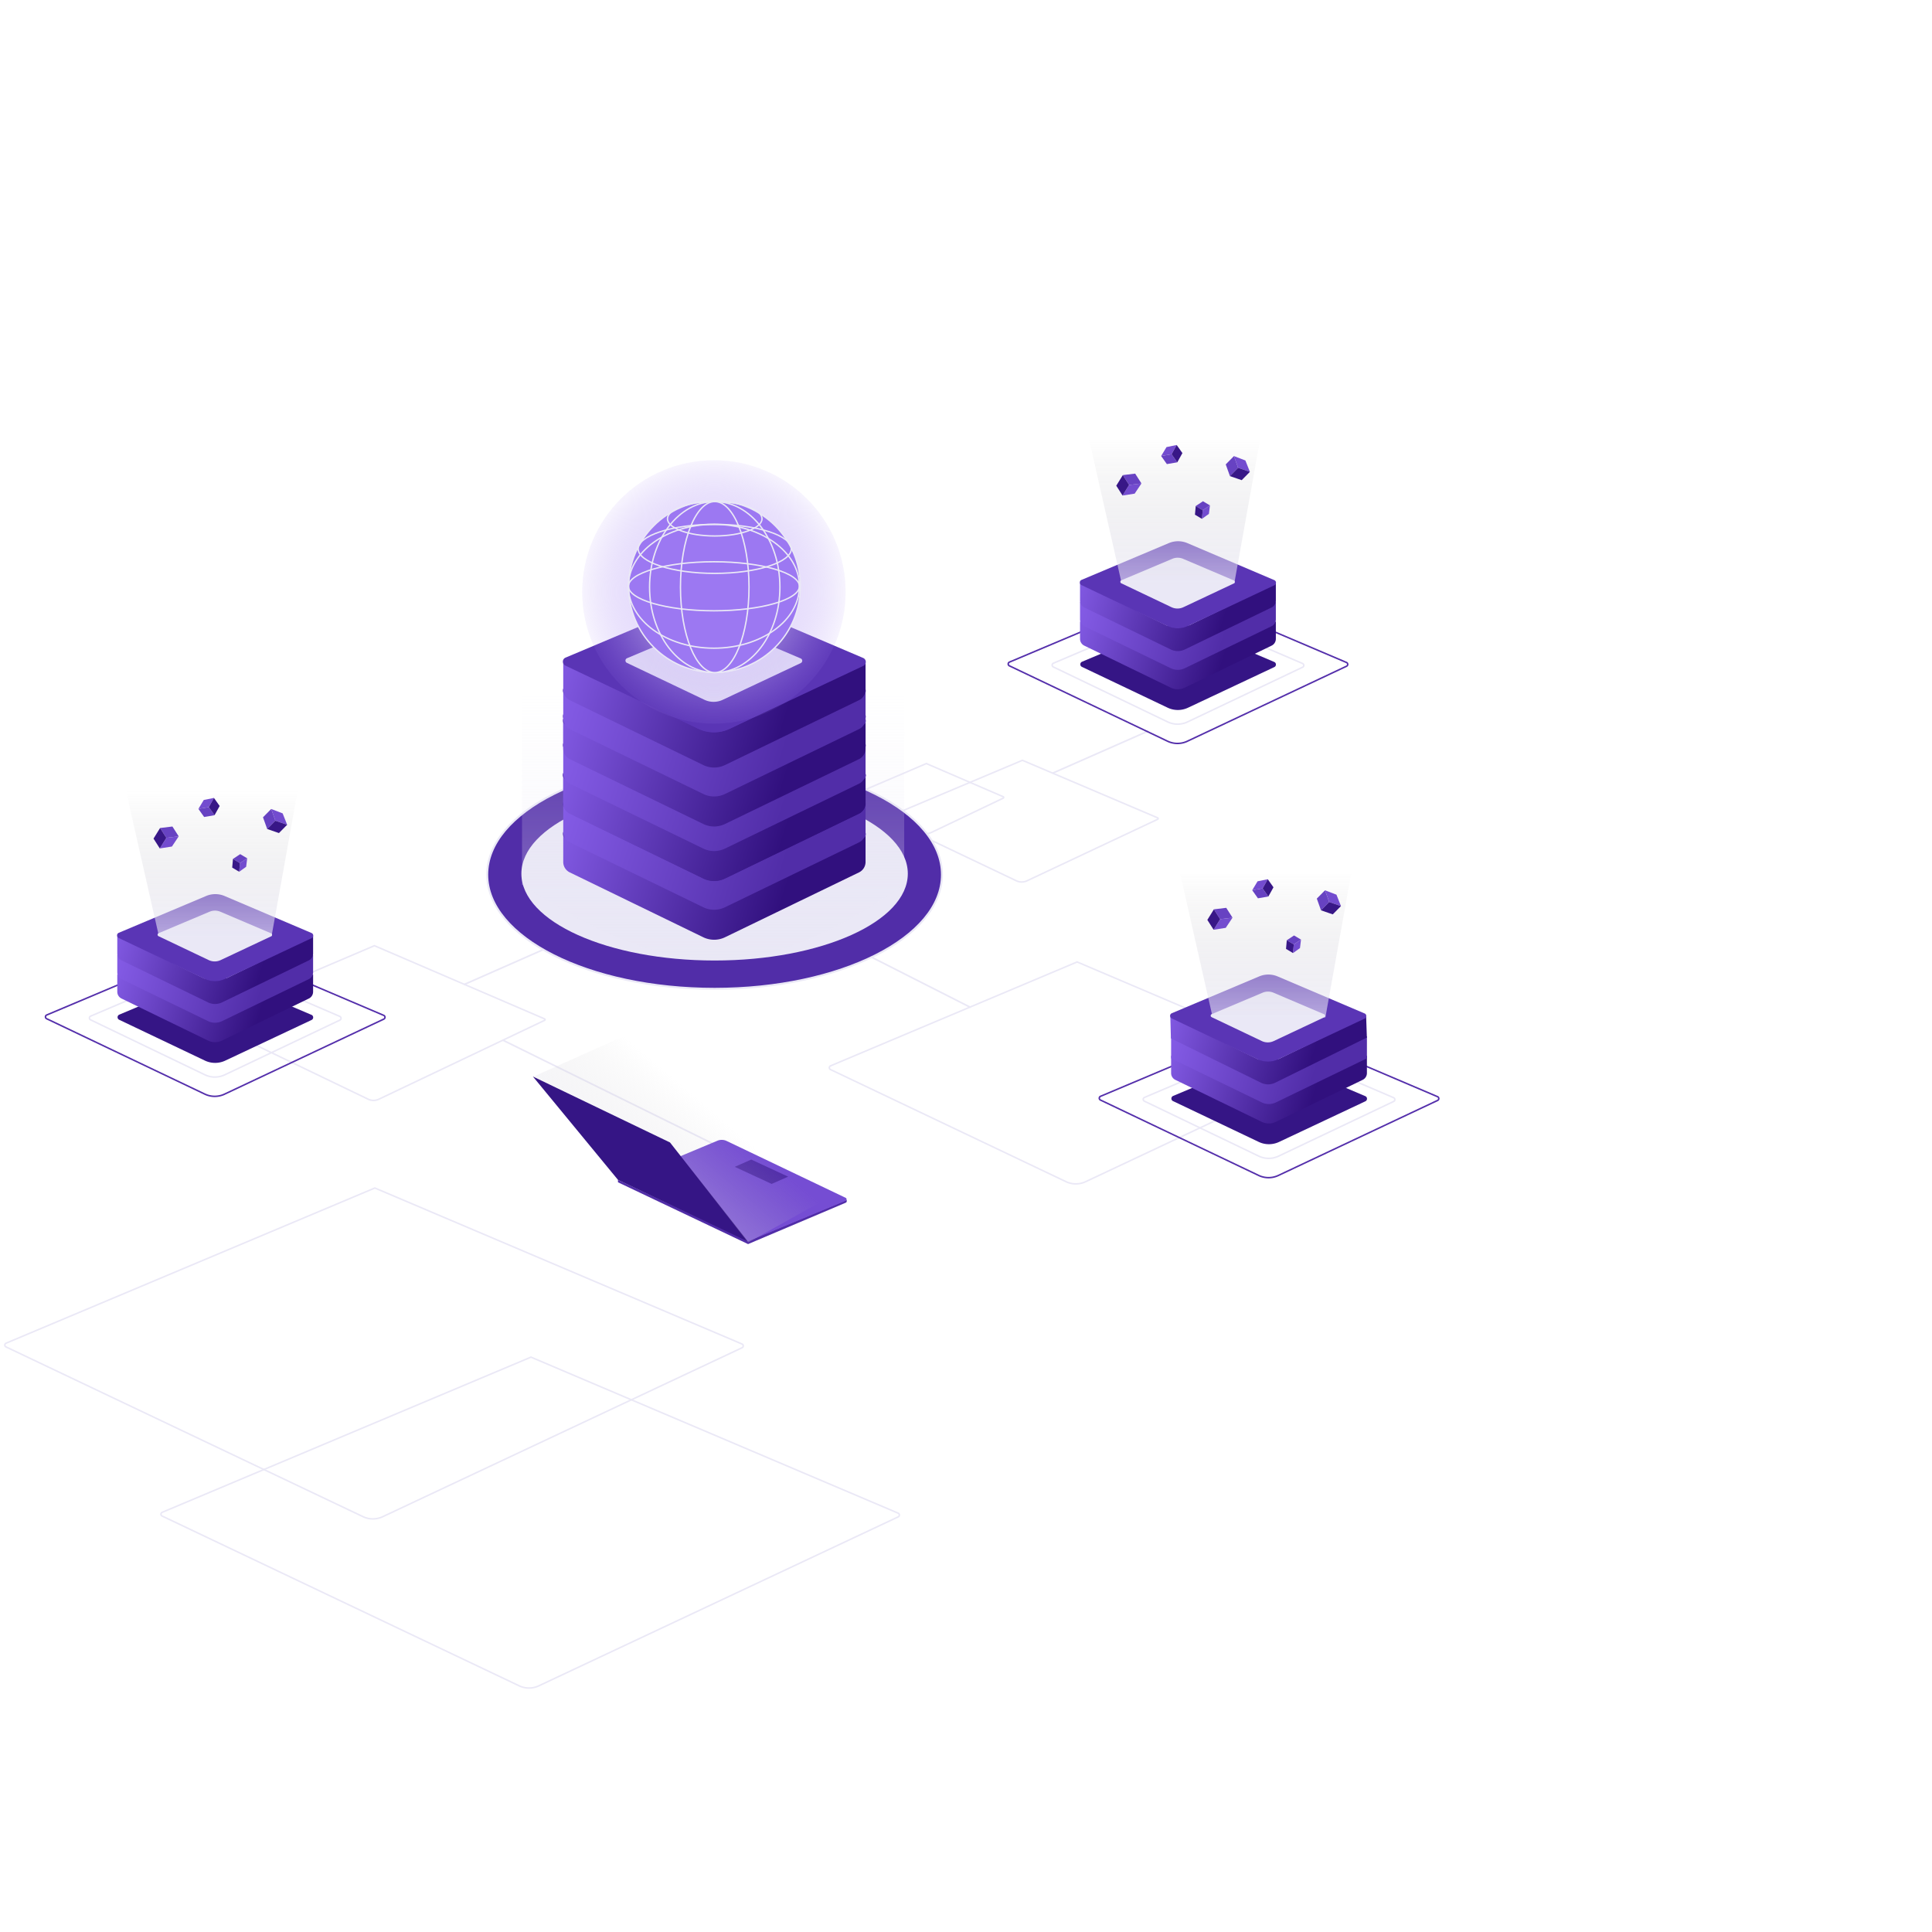 <svg viewBox="0 0 1188 1188" fill="none" xmlns="http://www.w3.org/2000/svg"><g style="transition:.3s"><path stroke="#EAE8F6" d="M596.774 619.446l-69-35M440.781 704.449L309 639.5"/><path d="M545.144 502.708l83.539-35.198 83.172 35.386a.484.484 0 01.017.884l-80.391 37.841a7.606 7.606 0 01-6.508-.015l-79.849-38.015a.484.484 0 01.02-.883z" stroke="#EAE8F6" stroke-width=".94"/><path d="M522.115 489.795l47.491-20.284 47.278 20.391a.485.485 0 01.017.882l-44.266 21.123a7.61 7.61 0 01-6.582-.015l-43.958-21.215a.485.485 0 01.02-.882z" stroke="#EAE8F6" stroke-width=".94"/><path stroke="#EAE8F6" d="M344.202 579.458l-59 26M706.202 449.458l-59 26"/><path d="M510.738 655.38l151.594-63.871 150.93 64.213c1.002.426 1.029 1.837.043 2.301l-145.737 68.601a14.175 14.175 0 01-12.127-.027L510.685 657.68c-.983-.468-.951-1.877.053-2.3z" stroke="#EAE8F6" stroke-width=".938"/><path d="M774.859 651.352a14.637 14.637 0 0111.419.02l53.249 22.662c1.374.585 1.411 2.521.059 3.157l-53.078 24.994a14.639 14.639 0 01-12.532-.027l-52.697-25.098c-1.349-.642-1.304-2.576.072-3.156l53.508-22.552z" fill="#351585"/><path d="M774.942 644.534a14.17 14.17 0 0111.139.02l70.858 30.431c.997.429 1.024 1.832.044 2.298l-70.782 33.633a14.171 14.171 0 01-12.22-.027l-70.286-33.779c-.977-.469-.945-1.872.053-2.296l71.194-30.28z" stroke="#EAE8F6" stroke-width=".938"/><path d="M775.04 632.663a14.173 14.173 0 0111.059.02l97.854 41.671c1.002.427 1.028 1.837.044 2.301l-97.926 46.139a14.17 14.17 0 01-12.136-.026l-97.254-46.346c-.982-.468-.95-1.877.053-2.3l98.306-41.459z" stroke="#542FAB" stroke-width=".938"/><path d="M125.121 626.278l105.108-44.767 104.649 45.008a.484.484 0 01.017.882l-101.954 48.514a7.607 7.607 0 01-6.567-.014L125.101 627.16a.484.484 0 01.02-.882z" stroke="#EAE8F6" stroke-width=".94"/><path d="M718.859 384.352a14.641 14.641 0 0111.419.02l53.249 22.662c1.374.585 1.411 2.521.059 3.157l-53.078 24.994a14.639 14.639 0 01-12.532-.027l-52.697-25.097c-1.349-.643-1.304-2.577.072-3.157l53.508-22.552z" fill="#351585"/><path d="M718.942 377.534a14.168 14.168 0 0111.138.02l70.859 30.432c.997.428 1.023 1.831.043 2.297l-70.781 33.633a14.173 14.173 0 01-12.221-.027l-70.285-33.779c-.977-.469-.945-1.872.053-2.296l71.194-30.28z" stroke="#EAE8F6" stroke-width=".938"/><path d="M719.04 365.663a14.173 14.173 0 0111.059.02l97.854 41.672c1.002.426 1.028 1.836.044 2.3l-97.926 46.14a14.173 14.173 0 01-12.136-.027l-97.254-46.346c-.982-.468-.95-1.877.053-2.3l98.306-41.459z" stroke="#542FAB" stroke-width=".938"/><path d="M126.859 601.352a14.644 14.644 0 0111.42.02l53.248 22.662c1.375.585 1.411 2.521.059 3.157l-53.078 24.994a14.639 14.639 0 01-12.532-.027l-52.697-25.097c-1.348-.643-1.304-2.577.072-3.157l53.508-22.552z" fill="#351585"/><path d="M126.942 594.534a14.17 14.17 0 0111.139.02l70.858 30.432c.997.428 1.024 1.831.044 2.297l-70.782 33.633a14.168 14.168 0 01-12.22-.027l-70.286-33.778c-.977-.47-.945-1.873.053-2.297l71.194-30.28z" stroke="#EAE8F6" stroke-width=".938"/><path d="M127.04 582.663a14.173 14.173 0 0111.059.02l97.854 41.672c1.002.426 1.028 1.836.044 2.3l-97.926 46.14a14.173 14.173 0 01-12.136-.027l-97.254-46.346c-.982-.468-.95-1.877.053-2.3l98.306-41.459z" stroke="#542FAB" stroke-width=".938"/><path d="M579.219 537.82c0 19.205-15.452 36.75-40.795 49.53-25.309 12.763-60.315 20.674-99.014 20.674-38.7 0-73.706-7.911-99.015-20.674-25.343-12.78-40.795-30.325-40.795-49.53 0-19.206 15.452-36.751 40.795-49.531 25.309-12.763 60.315-20.674 99.015-20.674 38.699 0 73.705 7.911 99.014 20.674 25.343 12.78 40.795 30.325 40.795 49.531z" fill="#512DA8" stroke="#EAE8F6" stroke-width="1.2"/><path d="M3.742 825.926l226.752-95.417 225.763 95.93c1.003.426 1.029 1.838.043 2.302L235.319 932.63a14.173 14.173 0 01-12.115-.026L3.69 828.226c-.983-.467-.951-1.878.052-2.3z" stroke="#EAE8F6" stroke-width=".938"/><path d="M99.742 929.926l226.752-95.417 225.763 95.93c1.003.426 1.029 1.838.043 2.302L331.319 1036.63a14.158 14.158 0 01-12.115-.03L99.69 932.226c-.983-.467-.951-1.878.052-2.3z" stroke="#EAE8F6" stroke-width=".938"/></g><g style="transition:.3s"><path d="M520.668 737.788v.838a1 1 0 01-.61.921L460 765v-2l60.668-25.212zM380 725.5l80 37.5v2l-80-38v-1.5z" fill="#512DA8"/><path d="M441.11 701.456a7.001 7.001 0 015.716.142l73.153 34.937c.78.372.751 1.493-.047 1.825l-59.804 24.873L382 726.167l59.11-24.711z" fill="#754DD3"/><path d="M380 725.5l80 38-48-61-84.332-40.566L380 725.5z" fill="#351585"/><path d="M461.954 713.025l22.684 10.508L474.5 728l-22.684-10.508 10.138-4.467z" fill="#522EA9"/><path d="M328 662l66-29.5 147.5 86L460 764l-48-61.5-84-40.5z" fill="url(#a)"/><defs><linearGradient id="a" x1="351" y1="712.5" x2="402" y2="652.5" gradientUnits="userSpaceOnUse"><stop stop-color="#EAE8F6" stop-opacity=".42"/><stop offset="1" stop-color="#C4C4C4" stop-opacity="0"/></linearGradient></defs></g><g style="transition:.3s"><path d="M138.633 625.27a14.685 14.685 0 01-12.836-.009L72.122 599.13v10.716a4.627 4.627 0 002.605 4.162l53.15 25.824a9.94 9.94 0 008.675.006l53.366-25.832a4.627 4.627 0 002.611-4.165V599.13l-53.896 26.14z" fill="url(#b)"/><path d="M138.633 613.32a14.685 14.685 0 01-12.836-.01l-53.675-26.131v10.716a4.627 4.627 0 002.605 4.162l53.15 25.824a9.94 9.94 0 008.675.007l53.366-25.832a4.627 4.627 0 002.611-4.165v-10.712l-53.896 26.141z" fill="url(#c)"/><path d="M138.633 601.796a14.685 14.685 0 01-12.836-.009l-53.675-26.132v10.717a4.629 4.629 0 002.605 4.162l53.15 25.824a9.943 9.943 0 008.675.006l53.366-25.832a4.627 4.627 0 002.611-4.165v-10.712l-53.896 26.141z" fill="url(#d)"/><path d="M126.708 550.962a14.686 14.686 0 0111.453.02l53.407 22.73c1.379.587 1.416 2.528.06 3.167l-53.237 25.068a14.682 14.682 0 01-12.569-.027l-52.855-25.172c-1.352-.644-1.308-2.584.073-3.166l53.668-22.62z" fill="#5A35B5"/><path d="M128.843 560.626a8.573 8.573 0 016.683.012l31.164 13.263c.805.343.826 1.476.035 1.848l-31.065 14.628a8.57 8.57 0 01-7.334-.016l-30.841-14.688c-.79-.376-.763-1.508.042-1.848l31.316-13.199z" fill="#EAE8F6"/><path d="M786.633 675.27a14.685 14.685 0 01-12.836-.009l-53.675-26.131v10.716a4.627 4.627 0 002.605 4.162l53.15 25.824a9.94 9.94 0 008.674.006l53.367-25.832a4.627 4.627 0 002.611-4.165V649.13l-53.896 26.14z" fill="url(#e)"/><path d="M786.633 663.32a14.685 14.685 0 01-12.836-.01l-53.675-26.131v13.613l55.755 27.089a9.94 9.94 0 008.674.007l55.978-27.096v-13.613l-53.896 26.141z" fill="url(#f)"/><path d="M786.157 651.249a14.683 14.683 0 01-12.835-.009l-53.675-26.131L720 638.5l55.347 27.255a9.936 9.936 0 008.781 0L840.5 638l-.446-12.891-53.897 26.14z" fill="url(#g)"/><path d="M774.233 600.415a14.69 14.69 0 0111.453.02l53.407 22.731c1.379.586 1.416 2.528.06 3.166l-53.237 25.069a14.684 14.684 0 01-12.57-.028l-52.854-25.172c-1.352-.644-1.308-2.584.072-3.166l53.669-22.62z" fill="#5A35B5"/><path d="M776.396 610.409a8.573 8.573 0 016.683.012l31.164 13.263c.805.343.826 1.476.035 1.848l-31.065 14.628a8.57 8.57 0 01-7.334-.016l-30.841-14.688c-.789-.376-.763-1.508.042-1.848l31.316-13.199z" fill="#EAE8F6"/><path d="M730.633 408.27a14.685 14.685 0 01-12.836-.009l-53.675-26.131v10.716a4.627 4.627 0 002.605 4.162l53.15 25.824a9.94 9.94 0 008.674.006l53.367-25.832a4.627 4.627 0 002.611-4.165V382.13l-53.896 26.14z" fill="url(#h)"/><path d="M730.632 396.32a14.683 14.683 0 01-12.835-.01l-53.675-26.131v10.716a4.626 4.626 0 002.605 4.162l53.15 25.824a9.937 9.937 0 008.674.007l53.366-25.832a4.628 4.628 0 002.612-4.165v-10.712l-53.897 26.141z" fill="url(#i)"/><path d="M730.632 384.796a14.686 14.686 0 01-12.835-.009l-53.675-26.132v10.717a4.628 4.628 0 002.605 4.162l53.15 25.823a9.937 9.937 0 008.674.007l53.366-25.832a4.628 4.628 0 002.612-4.165v-10.712l-53.897 26.141z" fill="url(#j)"/><path d="M718.707 333.962a14.688 14.688 0 0111.454.02l53.407 22.73c1.379.587 1.416 2.528.06 3.167l-53.237 25.068a14.684 14.684 0 01-12.57-.027l-52.854-25.172c-1.352-.645-1.308-2.584.072-3.166l53.668-22.62z" fill="#5A35B5"/><path d="M720.843 343.626a8.569 8.569 0 016.683.012l31.164 13.263c.804.343.826 1.476.035 1.848l-31.065 14.628a8.57 8.57 0 01-7.334-.016l-30.842-14.689c-.789-.375-.763-1.507.042-1.847l31.317-13.199z" fill="#EAE8F6"/><defs><linearGradient id="b" x1="156.497" y1="634.032" x2="59.923" y2="603.535" gradientUnits="userSpaceOnUse"><stop stop-color="#31107E"/><stop offset="1" stop-color="#8A61ED"/></linearGradient><linearGradient id="c" x1="156.497" y1="622.081" x2="59.923" y2="591.584" gradientUnits="userSpaceOnUse"><stop stop-color="#512DA8"/><stop offset="1" stop-color="#8A61ED"/></linearGradient><linearGradient id="d" x1="156.497" y1="610.557" x2="59.923" y2="580.06" gradientUnits="userSpaceOnUse"><stop stop-color="#31107E"/><stop offset="1" stop-color="#8A61ED"/></linearGradient><linearGradient id="e" x1="804.497" y1="684.032" x2="707.923" y2="653.535" gradientUnits="userSpaceOnUse"><stop stop-color="#31107E"/><stop offset="1" stop-color="#8A61ED"/></linearGradient><linearGradient id="f" x1="804.497" y1="672.081" x2="707.923" y2="641.584" gradientUnits="userSpaceOnUse"><stop stop-color="#512DA8"/><stop offset="1" stop-color="#8A61ED"/></linearGradient><linearGradient id="g" x1="804.022" y1="660.011" x2="707.448" y2="629.514" gradientUnits="userSpaceOnUse"><stop stop-color="#31107E"/><stop offset="1" stop-color="#8A61ED"/></linearGradient><linearGradient id="h" x1="748.497" y1="417.032" x2="651.923" y2="386.535" gradientUnits="userSpaceOnUse"><stop stop-color="#31107E"/><stop offset="1" stop-color="#8A61ED"/></linearGradient><linearGradient id="i" x1="748.497" y1="405.081" x2="651.923" y2="374.584" gradientUnits="userSpaceOnUse"><stop stop-color="#512DA8"/><stop offset="1" stop-color="#8A61ED"/></linearGradient><linearGradient id="j" x1="748.497" y1="393.557" x2="651.923" y2="363.06" gradientUnits="userSpaceOnUse"><stop stop-color="#31107E"/><stop offset="1" stop-color="#8A61ED"/></linearGradient></defs></g><g style="transition:transform .3s"><path d="M77.404 486h105.653l-16.059 89.594H97.69L77.403 486z" fill="url(#k)"/><path d="M125.288 491.919l6.266-1.281-3.153 5.677-6.402 1.09 3.289-5.486z" fill="#734CCF"/><path d="M122 497.405l6.401-1.09 3.519 4.968-6.402 1.091-3.518-4.969z" fill="#6742C2"/><path d="M131.555 490.638l-3.154 5.677 3.519 4.968 3.154-5.677-3.519-4.968z" fill="#381787"/><path d="M173.799 500.146l2.772 7.007-7.232-2.494-2.578-7.203 7.038 2.69z" fill="#734CCF"/><path d="M166.761 497.456l2.578 7.203-5.043 5.102-2.578-7.204 5.043-5.101z" fill="#6742C2"/><path d="M176.572 507.153l-7.233-2.494-5.043 5.102 7.233 2.494 5.043-5.102z" fill="#381787"/><path d="M151.36 532.994l-4.28 3.052.477-5.316 4.445-2.953-.642 5.217z" fill="#734CCF"/><path d="M152.003 527.776l-4.446 2.953-4.3-2.559 4.446-2.953 4.3 2.559z" fill="#6742C2"/><path d="M147.08 536.045l.477-5.316-4.3-2.559-.477 5.315 4.3 2.56z" fill="#381787"/><path d="M105.708 520.546l-7.446 1.155 4.03-6.503 7.595-.923-4.179 6.271z" fill="#734CCF"/><path d="M109.887 514.275l-7.595.923-3.861-6.045 7.594-.923 3.862 6.045z" fill="#6742C2"/><path d="M98.262 521.701l4.03-6.503-3.861-6.045-4.03 6.503 3.86 6.045z" fill="#381787"/><defs><linearGradient id="k" x1="130.231" y1="486" x2="130.231" y2="575.594" gradientUnits="userSpaceOnUse"><stop stop-color="#C4C4C4" stop-opacity="0"/><stop offset="1" stop-color="#EAE8F6" stop-opacity=".64"/></linearGradient></defs></g><g style="transition:transform .3s"><path d="M725.404 536h105.653l-16.059 89.594h-69.309L725.404 536z" fill="url(#l)"/><path d="M773.288 541.919l6.266-1.281-3.153 5.677-6.402 1.09 3.289-5.486z" fill="#734CCF"/><path d="M769.999 547.405l6.402-1.09 3.519 4.968-6.402 1.091-3.519-4.969z" fill="#6742C2"/><path d="M779.555 540.638l-3.154 5.677 3.519 4.968 3.154-5.677-3.519-4.968z" fill="#381787"/><path d="M821.8 550.146l2.772 7.007-7.232-2.494-2.578-7.203 7.038 2.69z" fill="#734CCF"/><path d="M814.761 547.456l2.578 7.203-5.043 5.102-2.578-7.204 5.043-5.101z" fill="#6742C2"/><path d="M824.572 557.153l-7.233-2.494-5.042 5.102 7.232 2.494 5.043-5.102z" fill="#381787"/><path d="M799.361 582.993l-4.281 3.052.477-5.316 4.446-2.953-.642 5.217z" fill="#734CCF"/><path d="M800.003 577.776l-4.446 2.953-4.3-2.56 4.446-2.953 4.3 2.56z" fill="#6742C2"/><path d="M795.08 586.045l.477-5.316-4.3-2.56-.476 5.316 4.299 2.56z" fill="#381787"/><path d="M753.708 570.546l-7.446 1.155 4.03-6.503 7.595-.923-4.179 6.271z" fill="#734CCF"/><path d="M757.887 564.275l-7.595.923-3.861-6.045 7.595-.923 3.861 6.045z" fill="#6742C2"/><path d="M746.262 571.701l4.031-6.503-3.862-6.045-4.03 6.503 3.861 6.045z" fill="#381787"/><defs><linearGradient id="l" x1="778.23" y1="536" x2="778.23" y2="625.594" gradientUnits="userSpaceOnUse"><stop stop-color="#C4C4C4" stop-opacity="0"/><stop offset="1" stop-color="#EAE8F6" stop-opacity=".64"/></linearGradient></defs></g><g style="transition:transform .3s"><path d="M669.404 269h105.653l-16.059 89.594h-69.309L669.404 269z" fill="url(#m)"/><path d="M717.288 274.919l6.266-1.281-3.153 5.677-6.402 1.09 3.289-5.486z" fill="#734CCF"/><path d="M714 280.405l6.401-1.09 3.519 4.968-6.402 1.091-3.518-4.969z" fill="#6742C2"/><path d="M723.555 273.638l-3.154 5.677 3.519 4.968 3.154-5.676-3.519-4.969z" fill="#381787"/><path d="M765.799 283.146l2.772 7.007-7.232-2.494-2.578-7.203 7.038 2.69z" fill="#734CCF"/><path d="M758.761 280.456l2.578 7.203-5.043 5.102-2.578-7.204 5.043-5.101z" fill="#6742C2"/><path d="M768.572 290.153l-7.233-2.494-5.043 5.102 7.233 2.494 5.043-5.102z" fill="#381787"/><path d="M743.361 315.993l-4.281 3.052.477-5.316 4.446-2.953-.642 5.217z" fill="#734CCF"/><path d="M744.003 310.776l-4.446 2.953-4.3-2.559 4.446-2.953 4.3 2.559z" fill="#6742C2"/><path d="M739.08 319.045l.477-5.316-4.3-2.559-.477 5.315 4.3 2.56z" fill="#381787"/><path d="M697.708 303.546l-7.446 1.155 4.03-6.503 7.595-.923-4.179 6.271z" fill="#734CCF"/><path d="M701.887 297.275l-7.595.923-3.861-6.045 7.594-.923 3.862 6.045z" fill="#6742C2"/><path d="M690.262 304.701l4.03-6.503-3.861-6.045-4.031 6.503 3.862 6.045z" fill="#381787"/><defs><linearGradient id="m" x1="722.23" y1="269" x2="722.23" y2="358.594" gradientUnits="userSpaceOnUse"><stop stop-color="#C4C4C4" stop-opacity="0"/><stop offset="1" stop-color="#EAE8F6" stop-opacity=".64"/></linearGradient></defs></g><g style="transition:.3s"><g filter="url(#n)"><ellipse cx="439.41" cy="537.219" rx="118.808" ry="53.404" fill="#EAE8F6"/></g><path d="M321 424h235v120c-90.753 62.737-142.254 60.279-235 0V424z" fill="url(#o)"/><defs><linearGradient id="o" x1="438.5" y1="424" x2="438.5" y2="590.136" gradientUnits="userSpaceOnUse"><stop stop-color="#E9E7F5" stop-opacity="0"/><stop offset="1" stop-color="#E9E7F5" stop-opacity=".39"/></linearGradient><filter id="n" x="316.602" y="479.816" width="245.616" height="114.807" filterUnits="userSpaceOnUse" color-interpolation-filters="sRGB"><feFlood flood-opacity="0" result="BackgroundImageFix"/><feBlend in="SourceGraphic" in2="BackgroundImageFix" result="shape"/><feGaussianBlur stdDeviation="2" result="effect1_foregroundBlur"/></filter></defs></g><g style="transition:.3s"><path d="M449.025 553.833a22.67 22.67 0 01-19.817-.015l-82.869-40.344v16.545a7.146 7.146 0 004.022 6.426l82.058 39.869a15.345 15.345 0 0013.393.01l82.393-39.882a7.143 7.143 0 004.031-6.43v-16.538l-83.211 40.359z" fill="url(#p)"/><path d="M430.614 475.35a22.667 22.667 0 0117.683.031l82.456 35.093c2.129.906 2.185 3.903.092 4.889l-82.193 38.703a22.67 22.67 0 01-19.406-.042l-81.602-38.864c-2.088-.994-2.02-3.989.111-4.887l82.859-34.923z" fill="#5A35B5"/><path d="M449.025 535.382a22.67 22.67 0 01-19.817-.015l-82.869-40.344v16.545a7.144 7.144 0 004.022 6.426l82.058 39.87a15.349 15.349 0 0013.393.009l82.393-39.882a7.143 7.143 0 004.031-6.43v-16.538l-83.211 40.359z" fill="url(#q)"/><path d="M430.614 456.899a22.675 22.675 0 0117.683.031l82.456 35.093c2.129.906 2.185 3.903.092 4.889l-82.193 38.704a22.67 22.67 0 01-19.406-.043l-81.602-38.864c-2.088-.994-2.02-3.989.111-4.887l82.859-34.923z" fill="#5A35B5"/><path d="M449.025 517.59a22.67 22.67 0 01-19.817-.014l-82.869-40.344v16.545a7.143 7.143 0 004.022 6.425l82.058 39.87a15.349 15.349 0 0013.393.01l82.393-39.882a7.146 7.146 0 004.031-6.431v-16.537l-83.211 40.358z" fill="url(#r)"/><path d="M430.614 439.108a22.667 22.667 0 0117.683.031l82.456 35.093c2.129.906 2.185 3.903.092 4.889l-82.193 38.703a22.67 22.67 0 01-19.406-.042l-81.602-38.864c-2.088-.994-2.02-3.989.111-4.887l82.859-34.923z" fill="#5A35B5"/><path d="M433.911 454.028a13.23 13.23 0 0110.318.018l48.114 20.478c1.243.528 1.276 2.277.054 2.852l-47.961 22.585a13.228 13.228 0 01-11.323-.025l-47.616-22.678c-1.219-.58-1.179-2.328.065-2.852l48.349-20.378z" fill="#EAE8F6"/><path d="M449.025 517.747a22.67 22.67 0 01-19.817-.015l-82.869-40.344v16.545a7.146 7.146 0 004.022 6.426l82.058 39.869a15.345 15.345 0 0013.393.01l82.393-39.882a7.143 7.143 0 004.031-6.43v-16.538l-83.211 40.359z" fill="url(#s)"/><path d="M430.614 439.264a22.671 22.671 0 0117.683.031l82.456 35.093c2.129.906 2.185 3.903.092 4.889l-82.193 38.703a22.667 22.667 0 01-19.406-.042l-81.602-38.864c-2.088-.994-2.02-3.989.111-4.887l82.859-34.923z" fill="#5A35B5"/><path d="M449.025 499.296a22.67 22.67 0 01-19.817-.014l-82.869-40.345v16.546a7.143 7.143 0 004.022 6.425l82.058 39.87a15.349 15.349 0 0013.393.01l82.393-39.882a7.146 7.146 0 004.031-6.431v-16.538l-83.211 40.359z" fill="url(#t)"/><path d="M430.614 420.814a22.671 22.671 0 0117.683.03l82.456 35.094c2.129.906 2.185 3.903.092 4.888l-82.193 38.704a22.67 22.67 0 01-19.406-.043l-81.602-38.863c-2.088-.995-2.02-3.989.111-4.888l82.859-34.922z" fill="#5A35B5"/><path d="M449.025 481.505a22.674 22.674 0 01-19.817-.015l-82.869-40.344v16.545a7.146 7.146 0 004.022 6.426l82.058 39.869a15.345 15.345 0 0013.393.01l82.393-39.882a7.145 7.145 0 004.031-6.43v-16.538l-83.211 40.359z" fill="url(#u)"/><path d="M430.614 403.022a22.667 22.667 0 0117.683.031l82.456 35.093c2.129.906 2.185 3.903.092 4.889l-82.193 38.703a22.67 22.67 0 01-19.406-.042l-81.602-38.864c-2.088-.994-2.02-3.989.111-4.887l82.859-34.923z" fill="#5A35B5"/><path d="M433.911 417.942a13.234 13.234 0 0110.318.018l48.115 20.478c1.242.529 1.275 2.277.054 2.853l-47.961 22.584a13.23 13.23 0 01-11.324-.025l-47.616-22.678c-1.218-.58-1.178-2.327.065-2.852l48.349-20.378z" fill="#EAE8F6"/><path d="M449.025 484.179a22.674 22.674 0 01-19.817-.015l-82.869-40.344v16.545a7.146 7.146 0 004.022 6.426l82.058 39.869a15.345 15.345 0 0013.393.01l82.393-39.882a7.145 7.145 0 004.031-6.43V443.82l-83.211 40.359z" fill="url(#v)"/><path d="M430.614 405.696a22.667 22.667 0 0117.683.031l82.456 35.093c2.129.906 2.185 3.903.092 4.889l-82.193 38.703a22.67 22.67 0 01-19.406-.042l-81.602-38.864c-2.088-.994-2.02-3.989.111-4.887l82.859-34.923z" fill="#5A35B5"/><path d="M449.025 465.728a22.67 22.67 0 01-19.817-.015l-82.869-40.344v16.545a7.145 7.145 0 004.022 6.426l82.058 39.87a15.349 15.349 0 0013.393.009l82.393-39.882a7.143 7.143 0 004.031-6.43v-16.538l-83.211 40.359z" fill="url(#w)"/><path d="M430.614 387.245a22.675 22.675 0 0117.683.031l82.456 35.093c2.129.906 2.185 3.903.092 4.889l-82.193 38.704a22.67 22.67 0 01-19.406-.043l-81.602-38.864c-2.088-.994-2.02-3.989.111-4.887l82.859-34.923z" fill="#5A35B5"/><path d="M449.025 447.936a22.67 22.67 0 01-19.817-.014l-82.869-40.345v16.546a7.143 7.143 0 004.022 6.425l82.058 39.87a15.349 15.349 0 0013.393.01l82.393-39.882a7.146 7.146 0 004.031-6.431v-16.538l-83.211 40.359z" fill="url(#x)"/><path d="M430.614 369.454a22.667 22.667 0 0117.683.031l82.456 35.093c2.129.906 2.185 3.903.092 4.888l-82.193 38.704a22.674 22.674 0 01-19.406-.042l-81.602-38.864c-2.088-.995-2.02-3.989.111-4.887l82.859-34.923z" fill="#5A35B5"/><g filter="url(#y)"><path d="M433.911 384.374a13.232 13.232 0 0110.319.018l48.114 20.478c1.242.528 1.275 2.277.054 2.852l-47.961 22.584a13.227 13.227 0 01-11.324-.024l-47.616-22.678c-1.218-.58-1.178-2.328.065-2.852l48.349-20.378z" fill="#EAE8F6"/></g><defs><linearGradient id="p" x1="476.607" y1="567.36" x2="327.505" y2="520.275" gradientUnits="userSpaceOnUse"><stop stop-color="#31107E"/><stop offset="1" stop-color="#8A61ED"/></linearGradient><linearGradient id="q" x1="476.607" y1="548.909" x2="327.505" y2="501.824" gradientUnits="userSpaceOnUse"><stop stop-color="#512DA8"/><stop offset="1" stop-color="#8A61ED"/></linearGradient><linearGradient id="r" x1="476.607" y1="531.117" x2="327.505" y2="484.033" gradientUnits="userSpaceOnUse"><stop stop-color="#31107E"/><stop offset="1" stop-color="#8A61ED"/></linearGradient><linearGradient id="s" x1="476.607" y1="531.274" x2="327.505" y2="484.189" gradientUnits="userSpaceOnUse"><stop stop-color="#31107E"/><stop offset="1" stop-color="#8A61ED"/></linearGradient><linearGradient id="t" x1="476.607" y1="512.823" x2="327.505" y2="465.739" gradientUnits="userSpaceOnUse"><stop stop-color="#512DA8"/><stop offset="1" stop-color="#8A61ED"/></linearGradient><linearGradient id="u" x1="476.607" y1="495.031" x2="327.505" y2="447.947" gradientUnits="userSpaceOnUse"><stop stop-color="#31107E"/><stop offset="1" stop-color="#8A61ED"/></linearGradient><linearGradient id="v" x1="476.607" y1="497.705" x2="327.505" y2="450.621" gradientUnits="userSpaceOnUse"><stop stop-color="#31107E"/><stop offset="1" stop-color="#8A61ED"/></linearGradient><linearGradient id="w" x1="476.607" y1="479.255" x2="327.505" y2="432.17" gradientUnits="userSpaceOnUse"><stop stop-color="#512DA8"/><stop offset="1" stop-color="#8A61ED"/></linearGradient><linearGradient id="x" x1="476.607" y1="461.463" x2="327.505" y2="414.379" gradientUnits="userSpaceOnUse"><stop stop-color="#31107E"/><stop offset="1" stop-color="#8A61ED"/></linearGradient><filter id="y" x="382.606" y="381.336" width="112.689" height="52.231" filterUnits="userSpaceOnUse" color-interpolation-filters="sRGB"><feFlood flood-opacity="0" result="BackgroundImageFix"/><feBlend in="SourceGraphic" in2="BackgroundImageFix" result="shape"/><feGaussianBlur stdDeviation="1" result="effect1_foregroundBlur"/></filter></defs></g><g style="transition:.3s"><circle cx="439" cy="364" r="81" fill="url(#z)"/><circle cx="439.342" cy="360.653" r="52.827" fill="#9C78F2" stroke="#EAE8F6" stroke-width=".845"/><path d="M479.577 361c0 14.551-4.507 27.709-11.775 37.22-7.268 9.511-17.278 15.357-28.302 15.357-11.024 0-21.034-5.846-28.302-15.357-7.268-9.511-11.775-22.669-11.775-37.22 0-14.551 4.507-27.709 11.775-37.22 7.268-9.511 17.278-15.357 28.302-15.357 11.024 0 21.034 5.846 28.302 15.357 7.268 9.511 11.775 22.669 11.775 37.22z" fill="#9C78F2" stroke="#EAE8F6" stroke-width=".845"/><path d="M460.577 361c0 14.595-2.4 27.789-6.266 37.318-1.933 4.766-4.224 8.594-6.747 11.224-2.522 2.63-5.247 4.035-8.064 4.035s-5.542-1.405-8.064-4.035c-2.523-2.63-4.814-6.458-6.747-11.224-3.866-9.529-6.266-22.723-6.266-37.318 0-14.595 2.4-27.789 6.266-37.318 1.933-4.766 4.224-8.594 6.747-11.224 2.522-2.63 5.247-4.035 8.064-4.035s5.542 1.405 8.064 4.035c2.523 2.63 4.814 6.458 6.747 11.224 3.866 9.529 6.266 22.723 6.266 37.318z" fill="#9C78F2" stroke="#EAE8F6" stroke-width=".845"/><path d="M491.577 360.5c0 10.463-5.837 19.972-15.349 26.882-9.511 6.909-22.672 11.195-37.228 11.195-14.556 0-27.717-4.286-37.228-11.195-9.512-6.91-15.349-16.419-15.349-26.882 0-10.463 5.837-19.972 15.349-26.882 9.511-6.909 22.672-11.195 37.228-11.195 14.556 0 27.717 4.286 37.228 11.195 9.512 6.91 15.349 16.419 15.349 26.882z" stroke="#EAE8F6" stroke-width=".845"/><path d="M491.577 360.5c0 1.93-1.34 3.859-3.982 5.686-2.63 1.818-6.463 3.472-11.237 4.869-9.543 2.79-22.751 4.522-37.358 4.522-14.607 0-27.815-1.732-37.358-4.522-4.774-1.397-8.607-3.051-11.237-4.869-2.642-1.827-3.982-3.756-3.982-5.686 0-1.93 1.34-3.859 3.982-5.686 2.63-1.818 6.463-3.472 11.237-4.869 9.543-2.79 22.751-4.522 37.358-4.522 14.607 0 27.815 1.732 37.358 4.522 4.774 1.397 8.607 3.051 11.237 4.869 2.642 1.827 3.982 3.756 3.982 5.686z" stroke="#EAE8F6" stroke-width=".845"/><path d="M486.577 337.5c0 1.951-1.211 3.881-3.568 5.699-2.351 1.813-5.779 3.465-10.053 4.859-8.543 2.788-20.371 4.519-33.456 4.519-13.085 0-24.913-1.731-33.456-4.519-4.274-1.394-7.702-3.046-10.053-4.859-2.357-1.818-3.568-3.748-3.568-5.699 0-1.951 1.211-3.881 3.568-5.699 2.351-1.813 5.779-3.465 10.053-4.859 8.543-2.788 20.371-4.519 33.456-4.519 13.085 0 24.913 1.731 33.456 4.519 4.274 1.394 7.702 3.046 10.053 4.859 2.357 1.818 3.568 3.748 3.568 5.699z" stroke="#EAE8F6" stroke-width=".845"/><path d="M468.577 319c0 1.354-.734 2.694-2.175 3.965-1.44 1.269-3.548 2.432-6.19 3.417-5.28 1.969-12.603 3.195-20.712 3.195s-15.432-1.226-20.712-3.195c-2.642-.985-4.75-2.148-6.19-3.417-1.441-1.271-2.175-2.611-2.175-3.965 0-1.354.734-2.694 2.175-3.965 1.44-1.269 3.548-2.432 6.19-3.417 5.28-1.969 12.603-3.195 20.712-3.195s15.432 1.226 20.712 3.195c2.642.985 4.75 2.148 6.19 3.417 1.441 1.271 2.175 2.611 2.175 3.965z" stroke="#EAE8F6" stroke-width=".845"/><defs><radialGradient id="z" cx="0" cy="0" r="1" gradientUnits="userSpaceOnUse" gradientTransform="rotate(90 37.5 401.5) scale(89.227)"><stop stop-color="#fff"/><stop offset="1" stop-color="#9C78F2" stop-opacity="0"/></radialGradient></defs></g></svg>